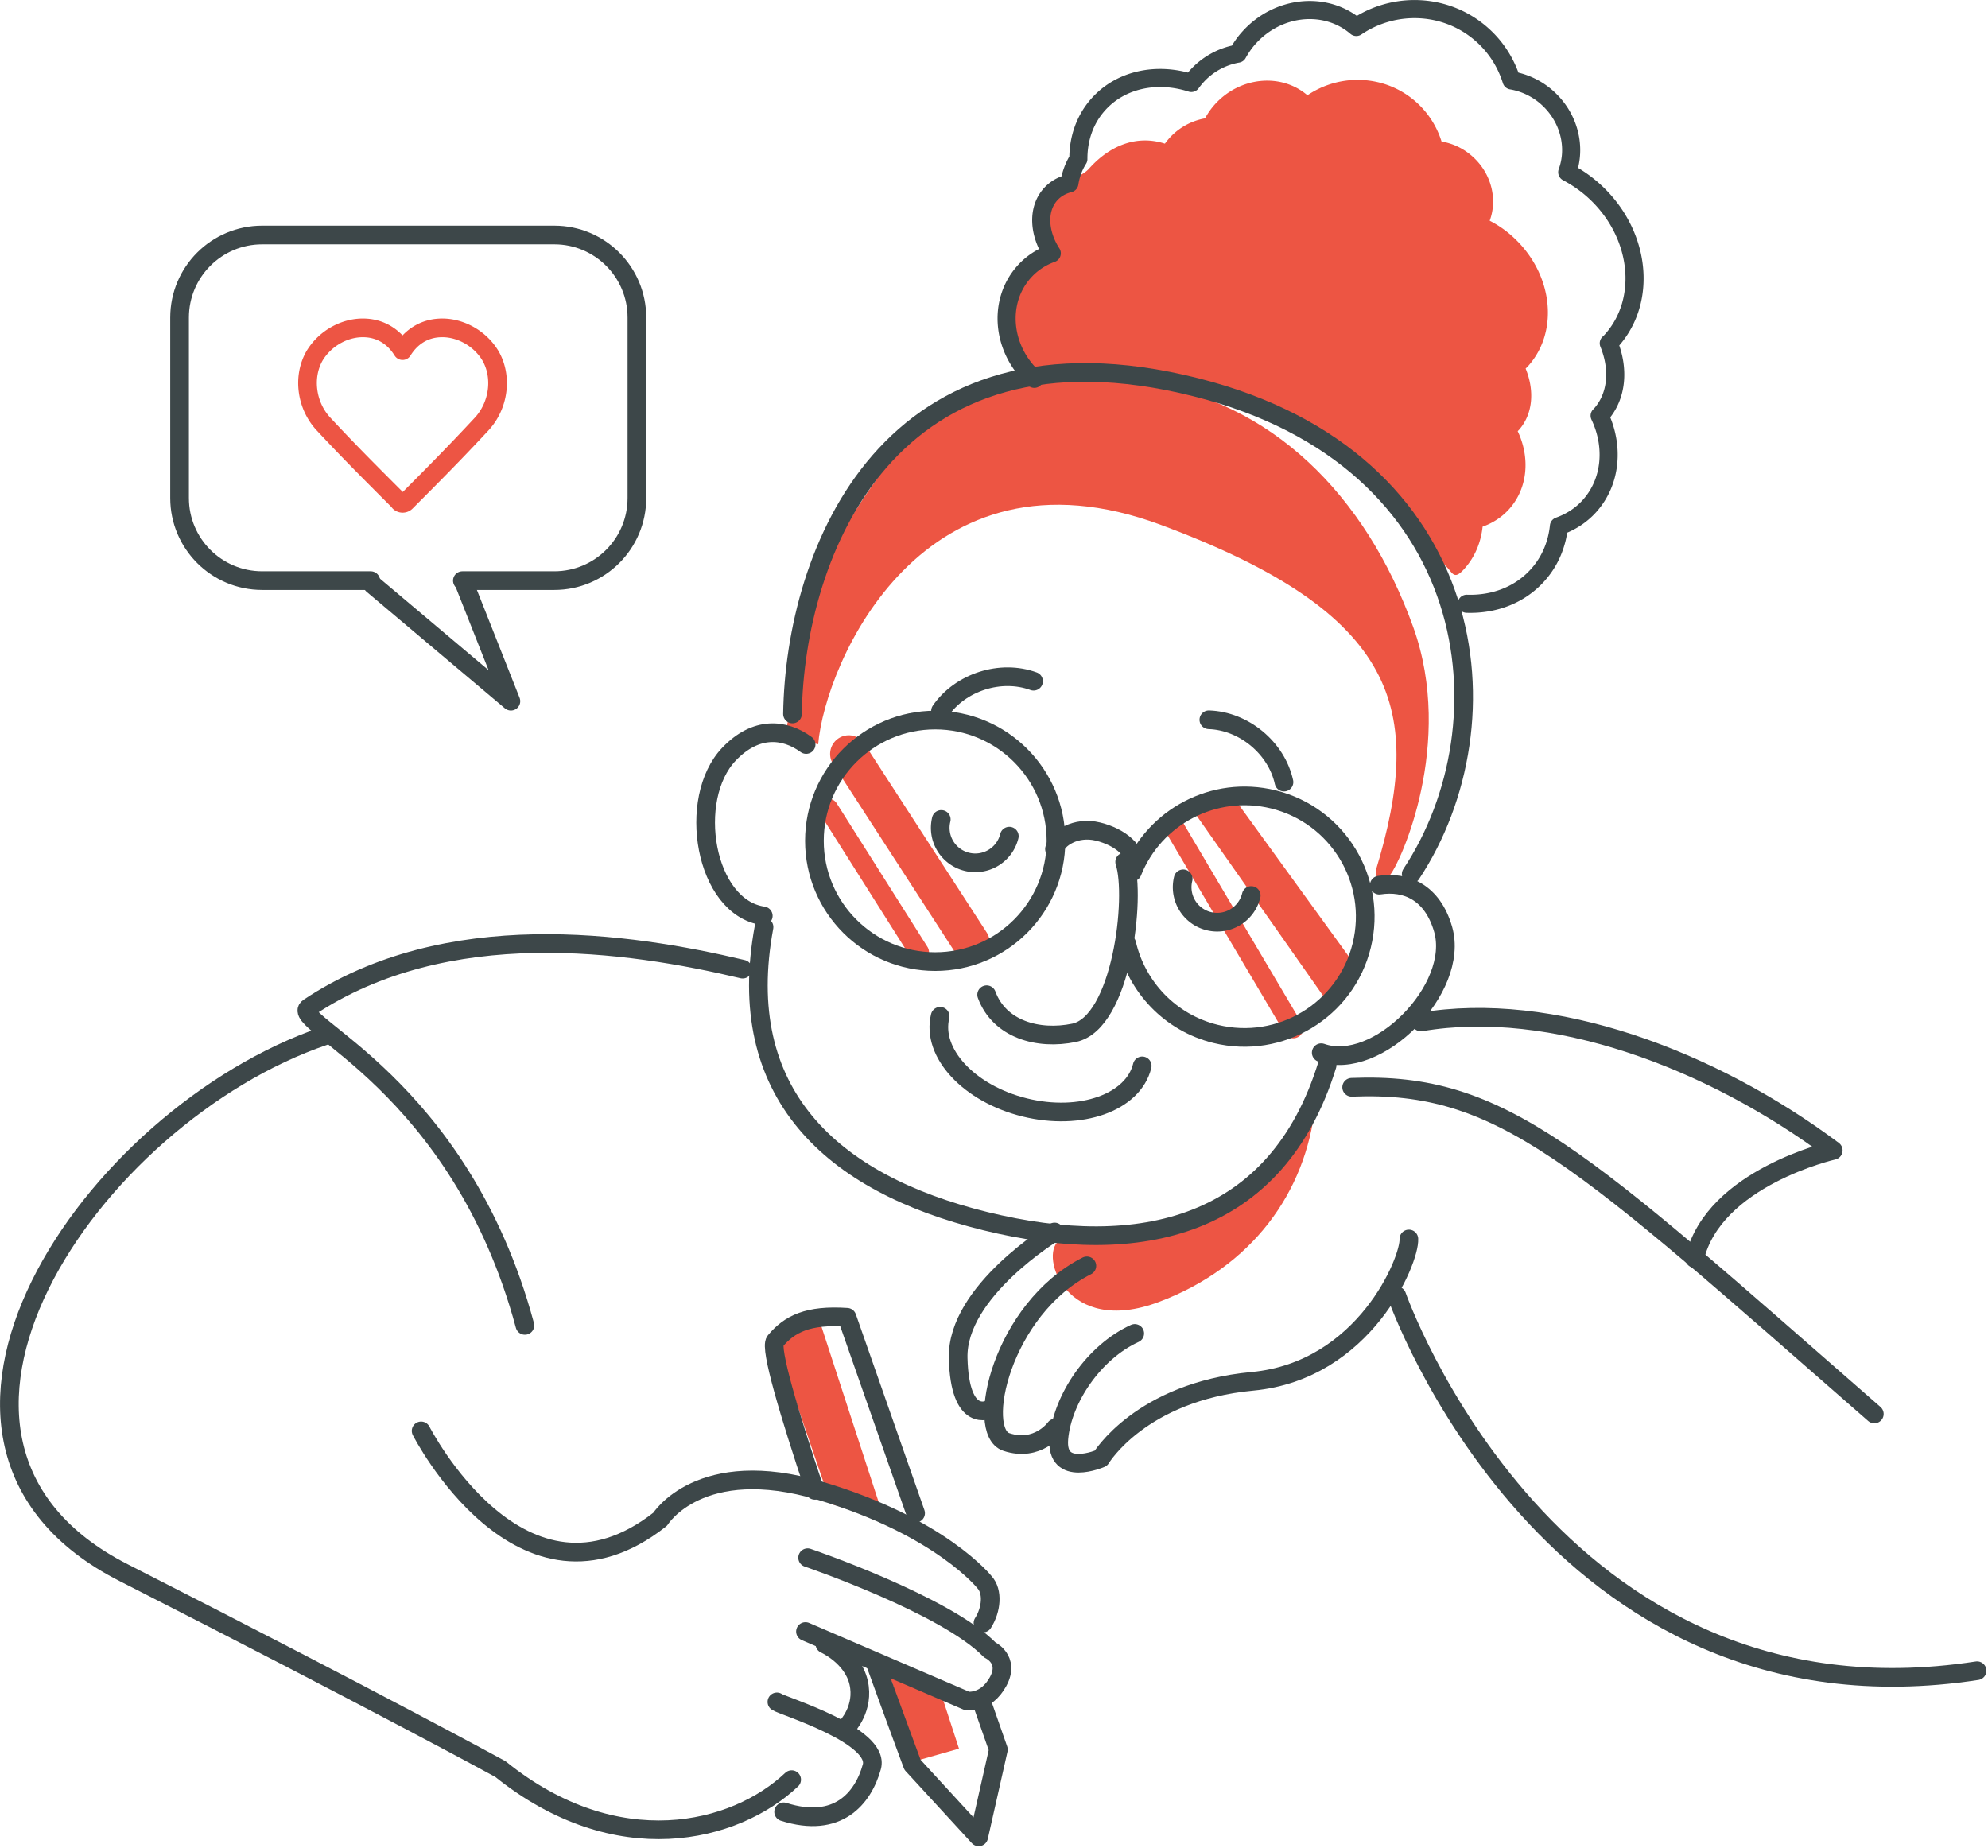 <svg xmlns="http://www.w3.org/2000/svg" fill="none" viewBox="0 0 213 198">
  <g clip-path="url(#02paXEa07a)">
    <path d="M87.66 79.75c.75-8.75 11.25-33 36.751-23.5 25.5 9.5 28.25 19.75 23 37 0 0 0 2.26 1.54.47 1.06-1.23 6.96-14.05 2.46-26.55-5.08-14.11-15.24-24.3-29-26.17-17.17-2.33-24 4.5-24 4.5s-13.5 15.75-13.25 26l-.25 3-.78 4.33 3.53.92z" fill="#ED5543"/>
    <path d="M153.291 60c2.5.09 1.93 2.82 3.6.95 1.15-1.28 1.78-2.85 1.96-4.52 1.07-.38 2.05-1 2.84-1.88 2.02-2.25 2.26-5.53.92-8.35.03-.04.07-.07.11-.11 1.53-1.71 1.71-4.23.74-6.6.09-.09.18-.17.26-.26 3.4-3.79 2.64-10.03-1.69-13.91-.75-.68-1.57-1.23-2.42-1.67.85-2.29.2-5.06-1.84-6.88a6.619 6.619 0 00-3.32-1.61 9.402 9.402 0 00-2.69-4.2c-3.3-2.96-8.14-3.15-11.68-.75-2.83-2.43-7.26-1.99-9.94 1-.41.46-.75.96-1.03 1.47a6.73 6.73 0 00-3.84 2.14c-.16.18-.32.38-.46.57-3.14-1.01-6.02.32-8.12 2.67-1.26 1.41-4.01 1.25-4.01 3.11-.43.69-.61 1.34-.72 2.14-.68.17.73 3.39.26 3.9-1.22 1.37-4.33 1.03-3.11 2.93-.96.35-.69 1.62-1.4 2.42-2.48 2.77 1.67 6.43 4.67 9.13l22.39 1.31 13.25 9.75 5.25 7.25" fill="#ED5543"/>
    <path d="M113.411 133c-2 1.5.75 10.25 10.75 6.5s15.75-11.75 16.75-21c0 0-4 10.25-14.25 12.5s-13.25 2-13.25 2z" fill="#ED5544"/>
    <path d="M94.76 162.84l-6.98-21.42-4.72 2.28 5.97 17.44 5.73 1.7zm5.889 18.07l-5.37-1.49 3.14 9.17 4.33-1.23-2.1-6.45z" fill="#ED5543"/>
    <path d="M45.12 153.311s10.79 21.16 25.61 9.47c0 0 4.25-6.89 17.15-3.05 12.889 3.84 17.599 9.79 17.599 9.79.92 1 .76 2.93-.16 4.38" stroke="#3D4749" stroke-width="2" stroke-linecap="round" stroke-linejoin="round"/>
    <path d="M86.3 174.81l17.311 7.44s2.03.31 3.33-2.08c1.3-2.39-.89-3.39-.89-3.39-4.73-4.84-19.52-9.88-19.52-9.88m1.849 9.25s2.95 1.31 3.61 4.1c.66 2.79-1.26 4.77-1.26 4.77m-7.49-2.67c.53.41 11.11 3.58 10.17 6.96-.94 3.38-3.65 6.66-9.45 4.82" stroke="#3D4749" stroke-width="2" stroke-linecap="round" stroke-linejoin="round"/>
    <path d="M105.1 182.12l1.87 5.34-2.11 9.35-7.09-7.72s-1.74-4.67-4.03-11.01m-6.44-18.399c-2.77-8.28-4.84-15.26-4.25-15.98 1.54-1.85 3.52-2.84 7.7-2.56l7.35 20.99M86.37 79.77c-2.32-1.7-5.39-1.98-8.26 1.03-4.57 4.79-2.62 16.44 3.67 17.33m66.001-3.29c2.85-.44 5.69.74 6.84 4.73 1.83 6.361-7.07 15.351-13.06 13.221m.63 1.349c-5.39 17.41-20.02 20.78-36.62 16.7-16.6-4.08-27-13.76-23.71-31.51M84.91 76.5c.25-17.25 10.25-43.32 43.25-35 30.75 7.75 33.75 36 23.04 52.15m-40.46-20.66c-3.52-1.29-7.84.09-9.97 3.18m28.75.95c3.75.12 7.24 3.01 8.05 6.68" stroke="#3D4749" stroke-width="2" stroke-linecap="round" stroke-linejoin="round"/>
    <path d="M120.501 92.35c1.24 3.74-.33 17.25-5.42 18.31-3.86.8-8.01-.38-9.37-4.08m16.669 7.621c-.96 3.93-6.59 5.93-12.57 4.46-5.98-1.47-10.04-5.84-9.08-9.77" stroke="#3D4749" stroke-width="2" stroke-linecap="round" stroke-linejoin="round"/>
    <path d="M112.98 90.97c.28-1.12 2.27-2.46 4.67-1.87 2.4.59 4.23 2.15 3.85 3.72" stroke="#3D4749" stroke-width="2" stroke-linecap="round" stroke-linejoin="round"/>
    <path d="M90.94 80.78l13.099 20.219" stroke="#ED5544" stroke-width="4" stroke-linecap="round" stroke-linejoin="round"/>
    <path d="M88.75 86.63l9.73 15.391" stroke="#ED5544" stroke-width="2.11" stroke-linecap="round" stroke-linejoin="round"/>
    <path d="M132.16 85.44l13.17 18.169-3.11 3.74-14.3-20.37 4.24-1.54z" fill="#ED5543"/>
    <path d="M125.471 88.05l13.1 22.141" stroke="#ED5544" stroke-width="2.11" stroke-linecap="round" stroke-linejoin="round"/>
    <path d="M100.2 103.03c7.146 0 12.94-5.793 12.94-12.94 0-7.146-5.794-12.94-12.94-12.94-7.147 0-12.94 5.794-12.94 12.94 0 7.147 5.793 12.94 12.94 12.94z" stroke="#3D4749" stroke-width="2" stroke-linecap="round" stroke-linejoin="round"/>
    <path d="M108.14 89.59a3.754 3.754 0 01-4.54 2.75 3.746 3.746 0 01-2.75-4.54m33.21 8.15a3.754 3.754 0 01-4.54 2.75 3.746 3.746 0 01-2.75-4.54" stroke="#3D4749" stroke-width="2" stroke-linecap="round" stroke-linejoin="round"/>
    <path d="M121.321 93.43c2.35-5.91 8.75-9.33 15.1-7.78 6.94 1.7 11.18 8.71 9.48 15.65-1.7 6.94-8.71 11.18-15.65 9.48-4.9-1.2-8.46-5.05-9.53-9.66m24.099 15.379c16.17-.67 24.33 7.33 56 35M112.99 132s-10.5 6.33-10.33 13.5c.17 7.17 3.38 5.5 3.38 5.5m44.911-18.25c.12 2.25-4.75 14.12-16.75 15.25-12 1.12-16.25 8.25-16.25 8.25s-4.88 2.12-4.5-2.13c.38-4.25 3.75-9.25 8.13-11.25" stroke="#3D4749" stroke-width="2" stroke-linecap="round" stroke-linejoin="round"/>
    <path d="M113.07 153.001s-1.88 2.62-5.25 1.5-.5-14.25 8.63-18.87m33.21 3.209s16.48 47.19 62.17 40.17m-59.59-69.511c14-2.38 31.02 3.93 44.18 13.76 0 0-12.85 2.91-14.85 11.58m-102-30.999c-12.29-2.92-31.71-5.74-46.49 4.11-2.34 1.56 16.16 8.06 23.16 34.06" stroke="#3D4749" stroke-width="2" stroke-linecap="round" stroke-linejoin="round"/>
    <path d="M34.74 111c-25 8.5-49 43.5-21.5 57.5s40.38 21.05 40.38 21.05c12.45 10.03 25.13 6.88 31.2 1.13M39.72 62.21H28.09c-4.89 0-8.85-3.96-8.85-8.85V34.03c0-4.89 3.96-8.85 8.85-8.85h31.3c4.89 0 8.85 3.96 8.85 8.85v19.33c0 4.89-3.96 8.85-8.85 8.85h-9.85" stroke="#3D4749" stroke-width="2" stroke-linecap="round" stroke-linejoin="round"/>
    <path d="M42.8 53.77l-.31-.31c-2.89-2.89-5.18-5.18-7.84-8.04-1.84-1.99-2.24-5.06-.94-7.31 1.15-1.91 3.35-3.11 5.51-2.97 1.63.1 3 .96 3.91 2.43.91-1.47 2.27-2.33 3.91-2.43 2.15-.14 4.36 1.06 5.51 2.98 1.3 2.25.9 5.32-.94 7.31-2.86 3.08-5.37 5.61-8.12 8.36a.5.5 0 01-.35.14.5.5 0 01-.35-.14l.01-.02z" stroke="#ED5544" stroke-width="2" stroke-linecap="round" stroke-linejoin="round"/>
    <path d="M39.92 62.64l14.82 12.49-5-12.63" stroke="#3D4749" stroke-width="2" stroke-linecap="round" stroke-linejoin="round"/>
    <path d="M157.15 64.69c2.9.1 5.68-.92 7.61-3.08 1.33-1.48 2.07-3.3 2.27-5.23 1.24-.44 2.38-1.16 3.29-2.18 2.33-2.61 2.62-6.4 1.07-9.66.04-.04.09-.08.12-.12 1.77-1.98 1.98-4.9.86-7.64.1-.1.21-.19.3-.3 3.93-4.39 3.06-11.61-1.95-16.09-.87-.78-1.82-1.42-2.8-1.94.98-2.65.23-5.85-2.13-7.97a7.67 7.67 0 00-3.84-1.86c-.57-1.82-1.6-3.51-3.12-4.87-3.82-3.43-9.42-3.64-13.51-.86-3.28-2.81-8.4-2.31-11.51 1.16-.48.53-.87 1.11-1.2 1.7a7.718 7.718 0 00-4.44 2.48 8.5 8.5 0 00-.53.66c-3.64-1.17-7.53-.42-9.96 2.29-1.46 1.63-2.15 3.7-2.14 5.86-.5.79-.82 1.68-.96 2.6-.79.2-1.48.58-2.02 1.18-1.42 1.58-1.28 4.13.13 6.32-1.12.4-2.14 1.06-2.97 1.99-2.87 3.21-2.38 8.35 1.1 11.46" stroke="#3D4749" stroke-width="1.94" stroke-linecap="round" stroke-linejoin="round"/>
  </g>
  <defs>
    <clipPath id="02paXEa07a">
      <path fill="#fff" d="M0 0h212.82v197.8H0z"/>
    </clipPath>
  </defs>
</svg>
